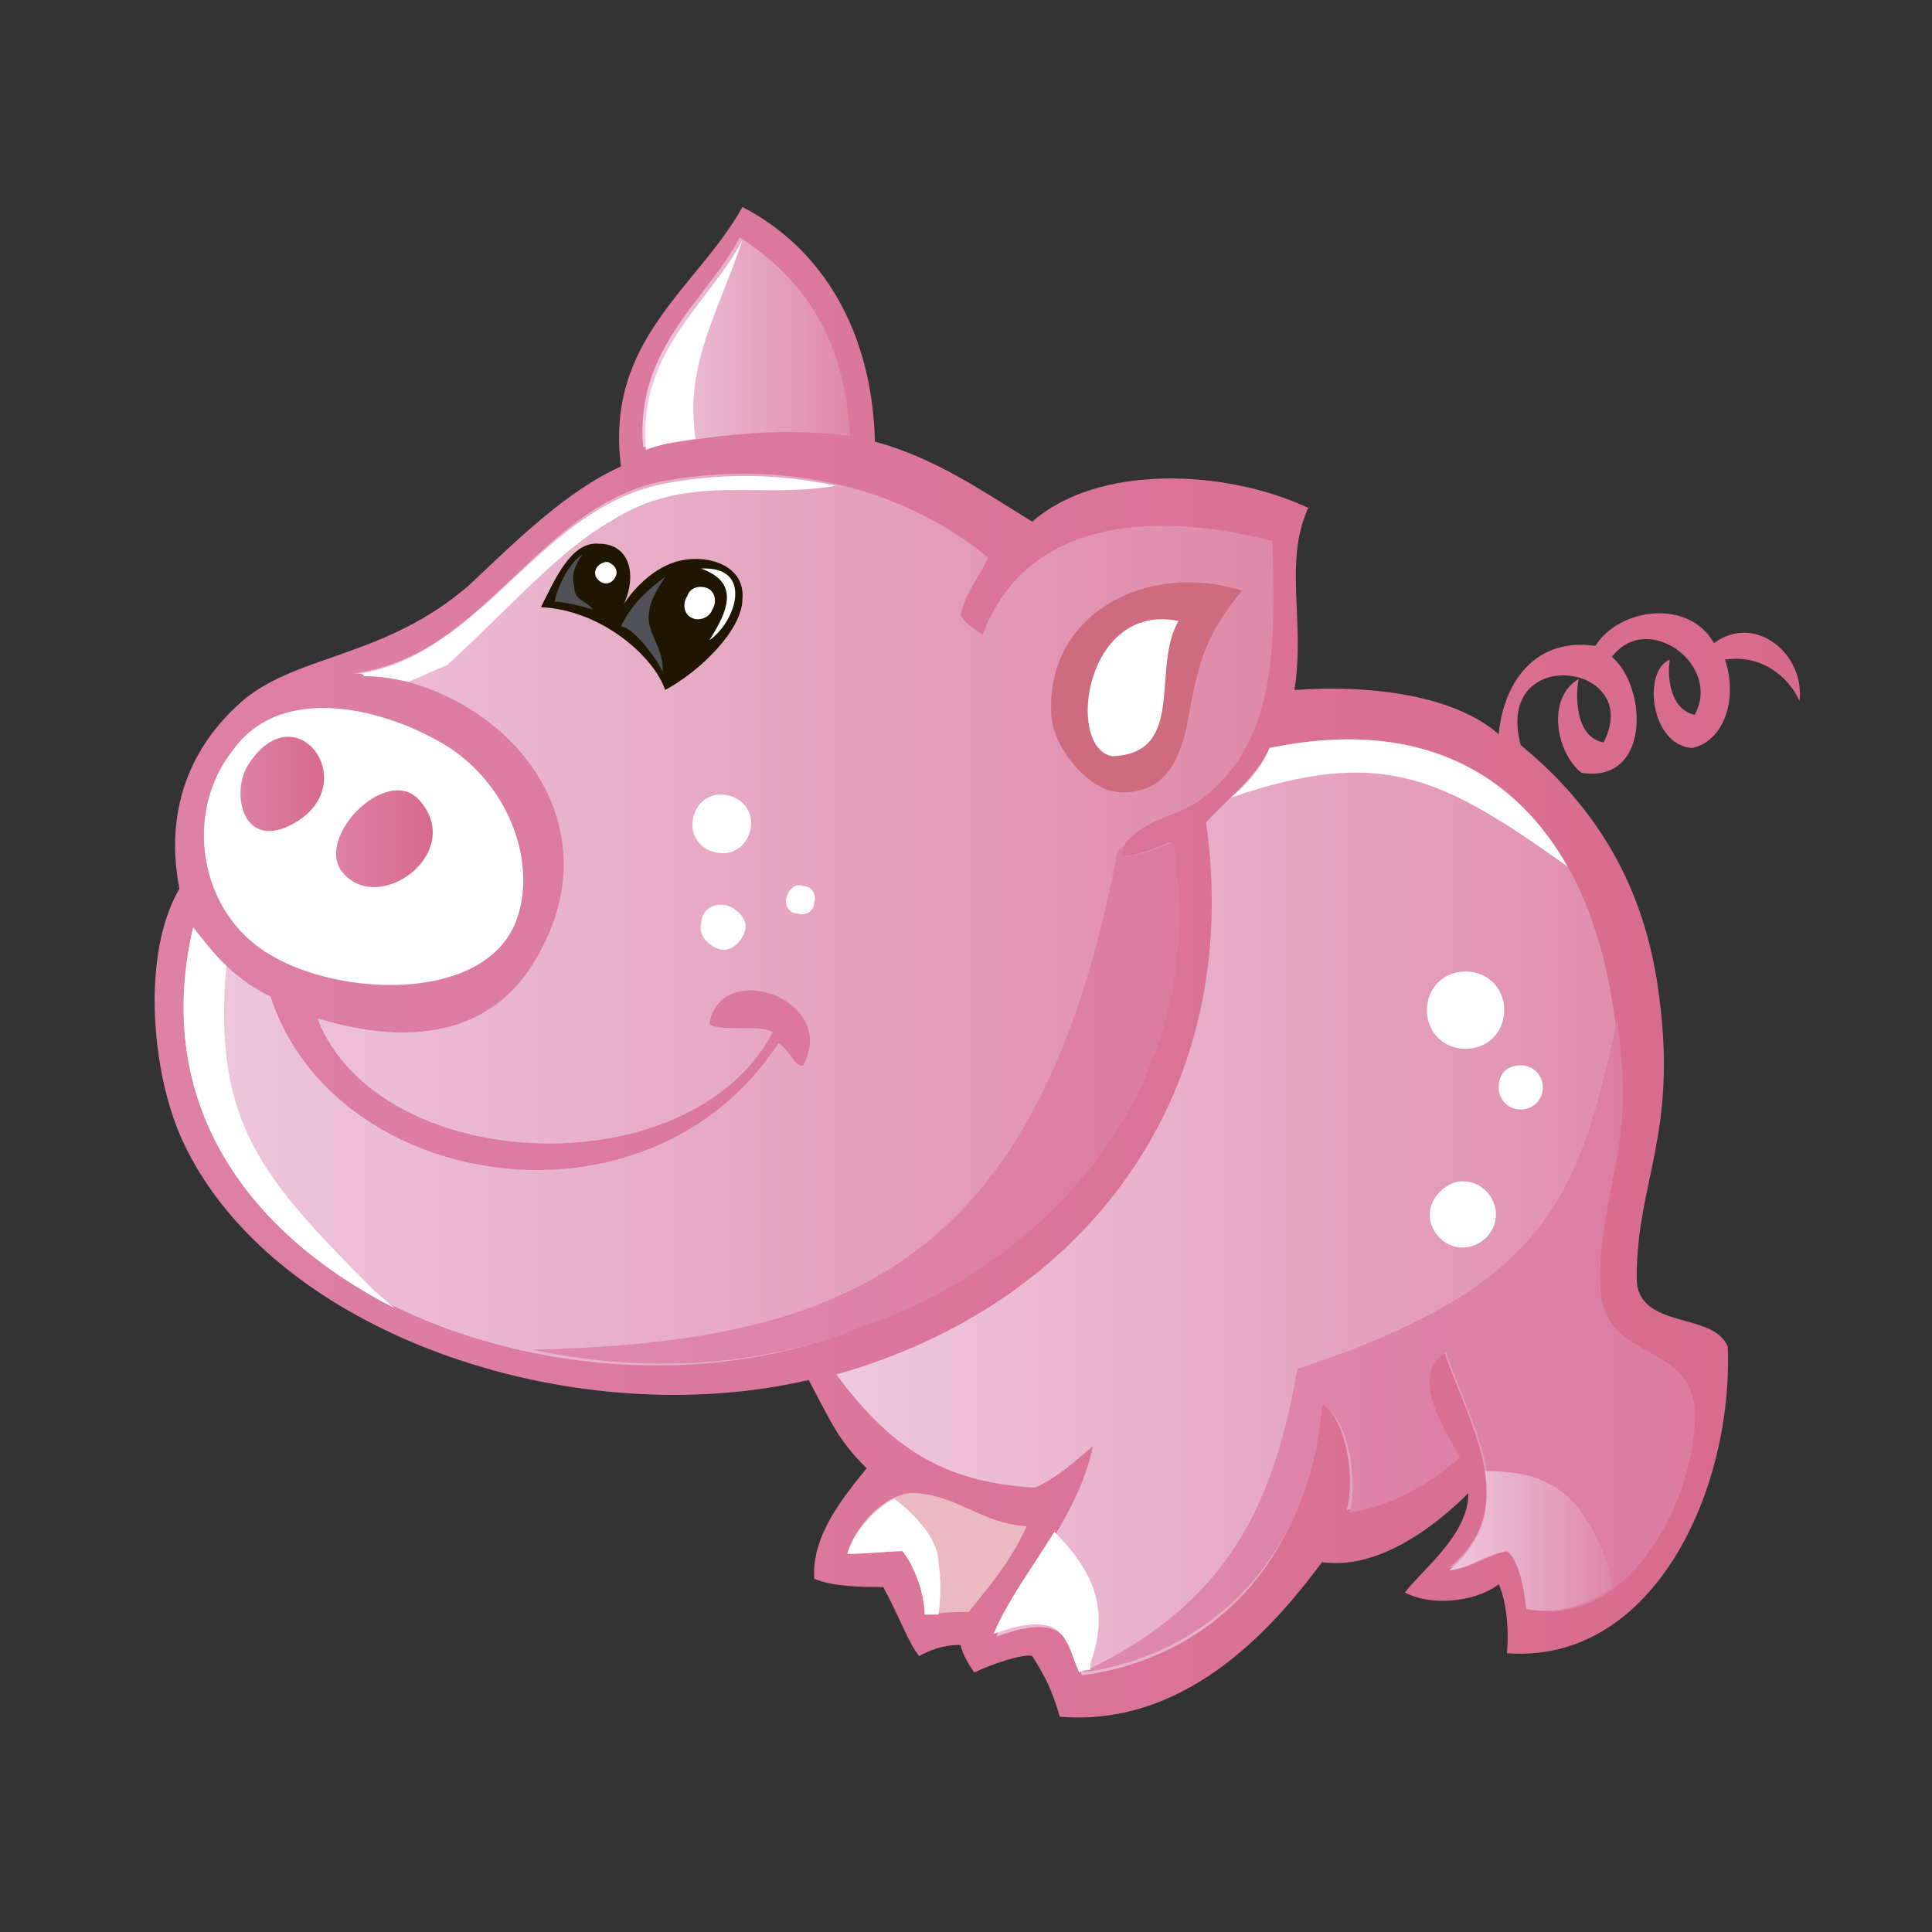 <?xml version="1.0" encoding="utf-8"?>
<!-- Generator: Adobe Illustrator 21.0.2, SVG Export Plug-In . SVG Version: 6.00 Build 0)  -->
<svg version="1.1" id="Слой_1" xmlns="http://www.w3.org/2000/svg" xmlns:xlink="http://www.w3.org/1999/xlink" x="0px" y="0px"
	 viewBox="0 0 70 70" style="enable-background:new 0 0 70 70;" xml:space="preserve">
<rect x="0" y="0" width="70" height="70" fill="#333333" stroke="none"/>
<style type="text/css">
	.st0{fill-rule:evenodd;clip-rule:evenodd;fill:url(#SVGID_1_);}
	.st1{fill-rule:evenodd;clip-rule:evenodd;fill:url(#SVGID_2_);}
	.st2{fill-rule:evenodd;clip-rule:evenodd;fill:url(#SVGID_3_);}
	.st3{fill-rule:evenodd;clip-rule:evenodd;fill:#CF6B7E;}
	.st4{fill-rule:evenodd;clip-rule:evenodd;fill:#FFFFFF;}
	.st5{fill-rule:evenodd;clip-rule:evenodd;fill:url(#SVGID_4_);}
	.st6{fill-rule:evenodd;clip-rule:evenodd;fill:url(#SVGID_5_);}
	.st7{fill-rule:evenodd;clip-rule:evenodd;fill:url(#SVGID_6_);}
	.st8{fill-rule:evenodd;clip-rule:evenodd;fill:#EBB9C2;}
	.st9{fill-rule:evenodd;clip-rule:evenodd;fill:#201600;}
	.st10{fill-rule:evenodd;clip-rule:evenodd;fill:#505258;}
	.st11{fill-rule:evenodd;clip-rule:evenodd;fill:url(#SVGID_7_);}
	.st12{fill-rule:evenodd;clip-rule:evenodd;fill:url(#SVGID_8_);}
	.st13{fill-rule:evenodd;clip-rule:evenodd;fill:url(#SVGID_9_);}
</style>
<g>
	<linearGradient id="SVGID_1_" gradientUnits="userSpaceOnUse" x1="5.632" y1="34.836" x2="65.248" y2="34.836">
		<stop  offset="0" style="stop-color:#DD81A5"/>
		<stop  offset="1" style="stop-color:#D86A8D"/>
	</linearGradient>
	<path class="st0" d="M31.7,16c2.2,0.6,3.9,1.8,5.7,2.9c2.4-2.1,7-1.9,10-0.5c-0.9,2-0.1,4.1-0.5,6.6c2.8-0.2,5.8,0.2,7.4,1.6
		c0.2-2,1.4-3.5,3.5-3.2c0.9-1.4,3.4-1.7,4.3-0.1c1.5-1.1,3.3,0.4,3.1,2.1c-0.4-0.9-1.4-1.7-2.7-1.5c0.5,1.5-0.1,3-1.2,3.2
		c-1.5-0.1-1.8-2.8-0.8-3.2c-0.1,0.6,0,1.8,0.9,2c1-1.8-1.7-3.8-3-2.1c1.3,1.1,1.4,4.6-1.1,4.2c-0.9-0.7-1.3-2.7-0.1-3.4
		c-0.1,0.4-0.2,2.1,0.9,2.3c1.5-2.9-4-3.6-3,0.1c2.7,2.2,4.5,5.1,5,9c0.7,5.1-0.8,6.8-0.8,10.3c0,1.9,2.8,1.2,3.3,2.5
		c0.2,5.2-2.7,11.5-8,11.1c0.1-1.1-0.1-2.1-0.3-2.5c-0.6,0.5-2.2,0.9-3.4,0.3c0.7-0.9,2.3-2.1,2.3-3.6c-1.1,1.1-3.2,2.8-5.3,2.5
		c-1.5,2-4.7,6-9.5,5.6c-0.3-1-0.5-1.4-1-2.2c-0.3-0.1-1.5,0.3-2.1,0.6c-0.2-0.3-0.4-0.6-0.5-1c-0.7,0-1.1,0.2-1.5,0.4
		c-0.4-0.5-0.7-1.4-1.3-2.5c-0.7,0-1.8,0-2.5-0.3c-0.1-1.6,1.1-3,1.9-4c-1-1-1.2-1.5-2.1-3.2C20.7,52,9.8,48.3,6.6,41.3
		c-1.1-2.4-1.5-6.7-0.1-9.1c-0.6-3.1,0.6-5.4,2.4-6.9c2-1.6,5.1-1.5,8.1-4.1c1.7-1.6,3.5-3.4,5.5-4.3c-0.6-4.6,2.8-6.5,4.4-9.4
		C29.8,9,31.6,12,31.7,16L31.7,16z"/>
	<linearGradient id="SVGID_2_" gradientUnits="userSpaceOnUse" x1="6.665" y1="33.337" x2="46.217" y2="33.337">
		<stop  offset="0" style="stop-color:#EEC8DE"/>
		<stop  offset="1" style="stop-color:#DF89A8"/>
	</linearGradient>
	<path class="st1" d="M35.8,20.2c-0.3,0.7-0.8,1.2-1,2.1c0.2,0.3,0.5,0.5,0.8,0.7c1.5-4,5.8-4.6,10.5-3.4c0.1,3.7,0.2,7.2-2.5,9.3
		c-1,0.8-2.4,0.7-3.1,2.1c0.6,0.1,1.4-0.3,1.9-0.5c1.5,8.8-4.6,15.3-11.1,17.5C21.1,52.5,4,46.4,7,33.6c0.7,1,1.7,2,2.8,2.5
		c2.3,7.1,13.7,8.9,18.4,1.7c0.4,0.2,0.6,0.9,0.9,0.8c1.3-2.4-3-3.9-3.4-1.5c0.4,0.3,1.9,0,2.3,0.3c-3,5.7-14.3,5.2-16.5-0.5
		c0.8,0.2,5.7,1.9,8-2.3c2.9-5.1-1.5-10-6.7-10.2c4.8-0.6,6.7-6.2,11.4-7C28.9,16.6,33,17.9,35.8,20.2L35.8,20.2z"/>
	<linearGradient id="SVGID_3_" gradientUnits="userSpaceOnUse" x1="23.285" y1="12.393" x2="30.789" y2="12.393">
		<stop  offset="0" style="stop-color:#EEC8DE"/>
		<stop  offset="1" style="stop-color:#DF89A8"/>
	</linearGradient>
	<path class="st2" d="M30.8,15.8c-2.9-0.4-5.4,0.1-7.5,0.4c-0.3-3.6,2.3-5.3,3.5-7.6C29.1,10.1,30.6,12.2,30.8,15.8L30.8,15.8z"/>
	<path class="st3" d="M45,21.4c-1.4,1.7-1.6,2.7-2,4.9c-0.3,1.4-0.9,2.5-2.5,2.4c-1.1-0.1-2.3-1.6-2.4-2.7
		C37.8,22.3,41.5,20.3,45,21.4L45,21.4z"/>
	<path class="st4" d="M42.7,22.5c-1,1.7,0.3,4.8-2.4,4.9C38.6,27.1,39.3,21.8,42.7,22.5L42.7,22.5z"/>
	<path class="st4" d="M16.3,27.1c2.4,1.6,3.2,4.6,2.3,6.5c-1.3,2.7-6.3,2.5-8.8,1c-2.6-1.5-3.2-5.2-1.3-7.5
		C10.3,24.7,14.1,25.7,16.3,27.1L16.3,27.1z"/>
	<linearGradient id="SVGID_4_" gradientUnits="userSpaceOnUse" x1="30.295" y1="43.727" x2="61.314" y2="43.727">
		<stop  offset="0" style="stop-color:#EEC8DE"/>
		<stop  offset="1" style="stop-color:#DF89A8"/>
	</linearGradient>
	<path class="st5" d="M55.3,58.2c-0.1-0.9-0.3-1.8-0.7-2.1c-0.7,0.1-1.3,0.6-2.1,0.7c2.7-2.2,0.7-5.2-0.2-7.9
		c-1.4,0.8,0,2.9,0.5,3.8c-1,0.9-2.5,1.8-4,2c0.3-1.1,0-3.4-1-3.9c-0.3,5.8-4,9.3-8.6,9.9c-0.3-0.7-0.4-1.3-0.9-1.6
		c-0.5-0.3-1.4-0.1-2.2,0.2c0.9-2.3,2.9-4.1,3.5-6.9c-0.5,0.4-1.2,1.1-2.1,1.5c-3.6-0.2-5.4-1.7-7.2-4.1c8.9-2.5,14.8-10,13.4-20
		c0.8-0.9,1.8-1.6,2.3-2.7c8.7-1.8,12.6,4.4,12.7,12.6c0,2.5-1,4.8-0.8,7.1c0.2,2.7,3.7,1.7,3.4,4.9C60.9,55.2,58.4,58.9,55.3,58.2
		L55.3,58.2z"/>
	<linearGradient id="SVGID_5_" gradientUnits="userSpaceOnUse" x1="8.717" y1="28.407" x2="11.734" y2="28.407">
		<stop  offset="0" style="stop-color:#DD81A5"/>
		<stop  offset="1" style="stop-color:#D86A8D"/>
	</linearGradient>
	<path class="st6" d="M10.3,30c-1.6,0.6-1.9-1.4-1.3-2.3C10.8,24.9,13.4,28.7,10.3,30L10.3,30z"/>
	<linearGradient id="SVGID_6_" gradientUnits="userSpaceOnUse" x1="12.196" y1="30.391" x2="15.704" y2="30.391">
		<stop  offset="0" style="stop-color:#DD81A5"/>
		<stop  offset="1" style="stop-color:#D86A8D"/>
	</linearGradient>
	<path class="st7" d="M12.6,31.8c-1.5-1.2,1.4-4.2,2.6-2.8C16.8,30.8,14,33,12.6,31.8L12.6,31.8z"/>
	<path class="st8" d="M37.2,55.3c-0.6,1.3-1.3,2.1-2.1,3.1c-0.9,0-1.4,0.1-1.6,0.1c0-0.8-0.4-1.8-0.8-2.3c-0.5,0-1.3,0.1-2,0.1
		c0.2-0.9,1.4-2.3,2.5-2.2C34.7,54.2,35.6,55.2,37.2,55.3L37.2,55.3z"/>
	<path class="st4" d="M53.1,35.2c0.8,0,1.4,0.6,1.4,1.4c0,0.8-0.6,1.4-1.4,1.4c-0.8,0-1.4-0.6-1.4-1.4
		C51.7,35.8,52.3,35.2,53.1,35.2L53.1,35.2z"/>
	<path class="st4" d="M53,42.8c0.7,0,1.2,0.6,1.2,1.2c0,0.7-0.6,1.2-1.2,1.2c-0.7,0-1.2-0.6-1.2-1.2C51.8,43.4,52.4,42.8,53,42.8
		L53,42.8z"/>
	<path class="st4" d="M55.1,38.6c0.5,0,0.8,0.4,0.8,0.8c0,0.5-0.4,0.8-0.8,0.8c-0.5,0-0.8-0.4-0.8-0.8
		C54.3,38.9,54.6,38.6,55.1,38.6L55.1,38.6z"/>
	<path class="st4" d="M26.3,32.8c0.4,0.1,0.8,0.5,0.7,0.9c-0.1,0.4-0.5,0.8-0.9,0.7c-0.4-0.1-0.8-0.5-0.7-0.9
		C25.4,33,25.8,32.7,26.3,32.8L26.3,32.8z"/>
	<path class="st4" d="M26.3,28.8c0.6,0.1,1,0.6,0.9,1.2c-0.1,0.6-0.6,1-1.2,0.9c-0.6-0.1-1-0.6-0.9-1.2
		C25.2,29.1,25.7,28.7,26.3,28.8L26.3,28.8z"/>
	<path class="st4" d="M29.1,32.1c0.3,0,0.5,0.3,0.4,0.6c0,0.3-0.3,0.5-0.6,0.4c-0.3,0-0.5-0.3-0.4-0.6C28.6,32.2,28.8,32,29.1,32.1
		L29.1,32.1z"/>
	<path class="st9" d="M24.1,25c-0.4-1.2-2.3-2.9-4.5-3c0.5-1,1.1-2.4,2.1-2.3c1.1,0,1.4,1.1,0.9,2.2c0.3-0.5,1.1-1.4,2.1-1.6
		c1-0.2,2.3,0.2,2.2,1.4C26.9,22.8,25.4,24.3,24.1,25L24.1,25z"/>
	<path class="st4" d="M25.4,20.6c1.9-0.1,1.3,1.9,0.3,2.6C26.4,22.1,26.8,21.1,25.4,20.6L25.4,20.6z"/>
	<path class="st10" d="M24.1,20.9c-0.4,0.3-1.2,0.9-1.6,1.8c0.5,0,1.6,1.6,1.5,1.7c0.1-0.8-0.5-1.4-0.5-2
		C23.5,21.8,23.8,21.4,24.1,20.9L24.1,20.9z"/>
	<path class="st10" d="M21.1,20.1c-0.4,0.2-0.9,1.1-1,1.7c0.4,0,1.5,0.3,1.4,0.3c-0.3-0.4-0.7-0.3-0.7-0.9
		C20.7,20.9,20.8,20.5,21.1,20.1L21.1,20.1z"/>
	<path class="st4" d="M25.6,21.3c0.3,0.1,0.4,0.5,0.2,0.8c-0.1,0.3-0.5,0.4-0.7,0.3c-0.3-0.1-0.4-0.5-0.2-0.8
		C25,21.3,25.3,21.2,25.6,21.3L25.6,21.3z"/>
	<path class="st4" d="M22.1,20.4c0.2,0.1,0.3,0.3,0.2,0.5c-0.1,0.2-0.3,0.3-0.5,0.2c-0.2-0.1-0.3-0.3-0.2-0.5
		C21.7,20.4,22,20.3,22.1,20.4L22.1,20.4z"/>
	<path class="st4" d="M14.8,24.7c0.5-0.2,0.9-0.4,1.4-0.6c2.4-2.2,4-4.1,5.9-5.2c2.8-1.8,5.3-0.8,8.2-1.3c-1.9-0.4-3.9-0.5-6.1-0.1
		c-4.6,0.8-6.6,6.1-11.1,6.9c0,0,0.1,0.1,0.1,0.1C13.8,24.5,14.3,24.6,14.8,24.7L14.8,24.7z"/>
	<path class="st4" d="M8.2,35c-0.5,5.7,1.3,7.7,5.4,11.8l0.7,0.6C9,44.7,5.5,40,7,33.6C7.4,34.1,7.7,34.5,8.2,35L8.2,35z"/>
	<linearGradient id="SVGID_7_" gradientUnits="userSpaceOnUse" x1="39.154" y1="48.768" x2="61.314" y2="48.768">
		<stop  offset="0" style="stop-color:#DF89AE"/>
		<stop  offset="1" style="stop-color:#DC7DA0"/>
	</linearGradient>
	<path class="st11" d="M39.2,60.6c4.9-2.3,6.9-5.6,7.8-11c9.1-3,10.2-6.2,11.6-12.7c0.1,0.9,0.2,1.8,0.2,2.8c0,2.5-1,4.8-0.8,7.1
		c0.2,2.7,3.7,1.7,3.4,4.9c-0.3,3.6-2.9,7.3-6,6.6c-0.1-0.9-0.3-1.8-0.7-2.1c-0.7,0.1-1.3,0.6-2.1,0.7c2.7-2.2,0.7-5.2-0.2-7.9
		c-1.4,0.8,0,2.9,0.5,3.8c-1,0.9-2.5,1.8-4,2c0.3-1.1,0-3.4-1-3.9C47.5,56.5,43.7,60,39.2,60.6L39.2,60.6L39.2,60.6z"/>
	<path class="st4" d="M38.2,55.5c1.7,1.7,1.9,3.1,1.3,4.8c0,0.1,0,0.1,0,0.2c-0.1,0-0.3,0-0.4,0.1c-0.3-0.7-0.4-1.3-0.9-1.6
		c-0.5-0.3-1.4-0.1-2.2,0.2C36.5,58,37.4,56.8,38.2,55.5C38.2,55.6,38.2,55.5,38.2,55.5L38.2,55.5z"/>
	<path class="st4" d="M32.4,54.3c0.8,0.6,1.6,1.5,1.6,2.3c0.1,0.6,0.1,1.2,0,1.9c-0.2,0-0.4,0-0.5,0c0-0.8-0.4-1.8-0.8-2.3
		c-0.5,0-1.3,0.1-2,0.1C30.9,55.6,31.6,54.7,32.4,54.3L32.4,54.3z"/>
	<linearGradient id="SVGID_8_" gradientUnits="userSpaceOnUse" x1="52.496" y1="55.802" x2="58.364" y2="55.802">
		<stop  offset="0" style="stop-color:#EEC8DE"/>
		<stop  offset="1" style="stop-color:#DF89A8"/>
	</linearGradient>
	<path class="st12" d="M53.8,53.3c1.5,0,2.8,0.3,3.7,1.8c0.4,0.6,0.8,1.5,0.9,2.4c-0.9,0.7-2,1-3.1,0.8c-0.1-0.9-0.3-1.8-0.7-2.1
		c-0.7,0.1-1.3,0.6-2.1,0.7C53.8,55.8,54,54.6,53.8,53.3L53.8,53.3z"/>
	<linearGradient id="SVGID_9_" gradientUnits="userSpaceOnUse" x1="19.277" y1="40.029" x2="42.699" y2="40.029">
		<stop  offset="0" style="stop-color:#DF89AE"/>
		<stop  offset="1" style="stop-color:#DC7DA0"/>
	</linearGradient>
	<path class="st13" d="M40.5,30.8c-1.7,9-4.9,13.8-10,16.1c-3,1.4-6.8,1.9-11.2,2c4.1,0.9,8.5,0.6,12.1-0.9
		c6.5-2.2,12.6-8.7,11.1-17.5c-0.5,0.2-1.3,0.6-1.9,0.5c0.1-0.1,0.1-0.2,0.2-0.3L40.5,30.8L40.5,30.8z"/>
	<path class="st4" d="M44.6,28.9c5.5-1.9,7.7-0.7,12.2,2.5c-2-3.5-5.5-5.4-10.8-4.3C45.7,27.8,45.2,28.4,44.6,28.9L44.6,28.9z"/>
	<path class="st4" d="M25.2,15.9c-0.4-2.7,0.8-4.5,1.7-7.2l0,0c-1.2,2.3-3.8,4-3.5,7.6C23.9,16.1,24.5,16,25.2,15.9L25.2,15.9z"/>
</g>
</svg>
